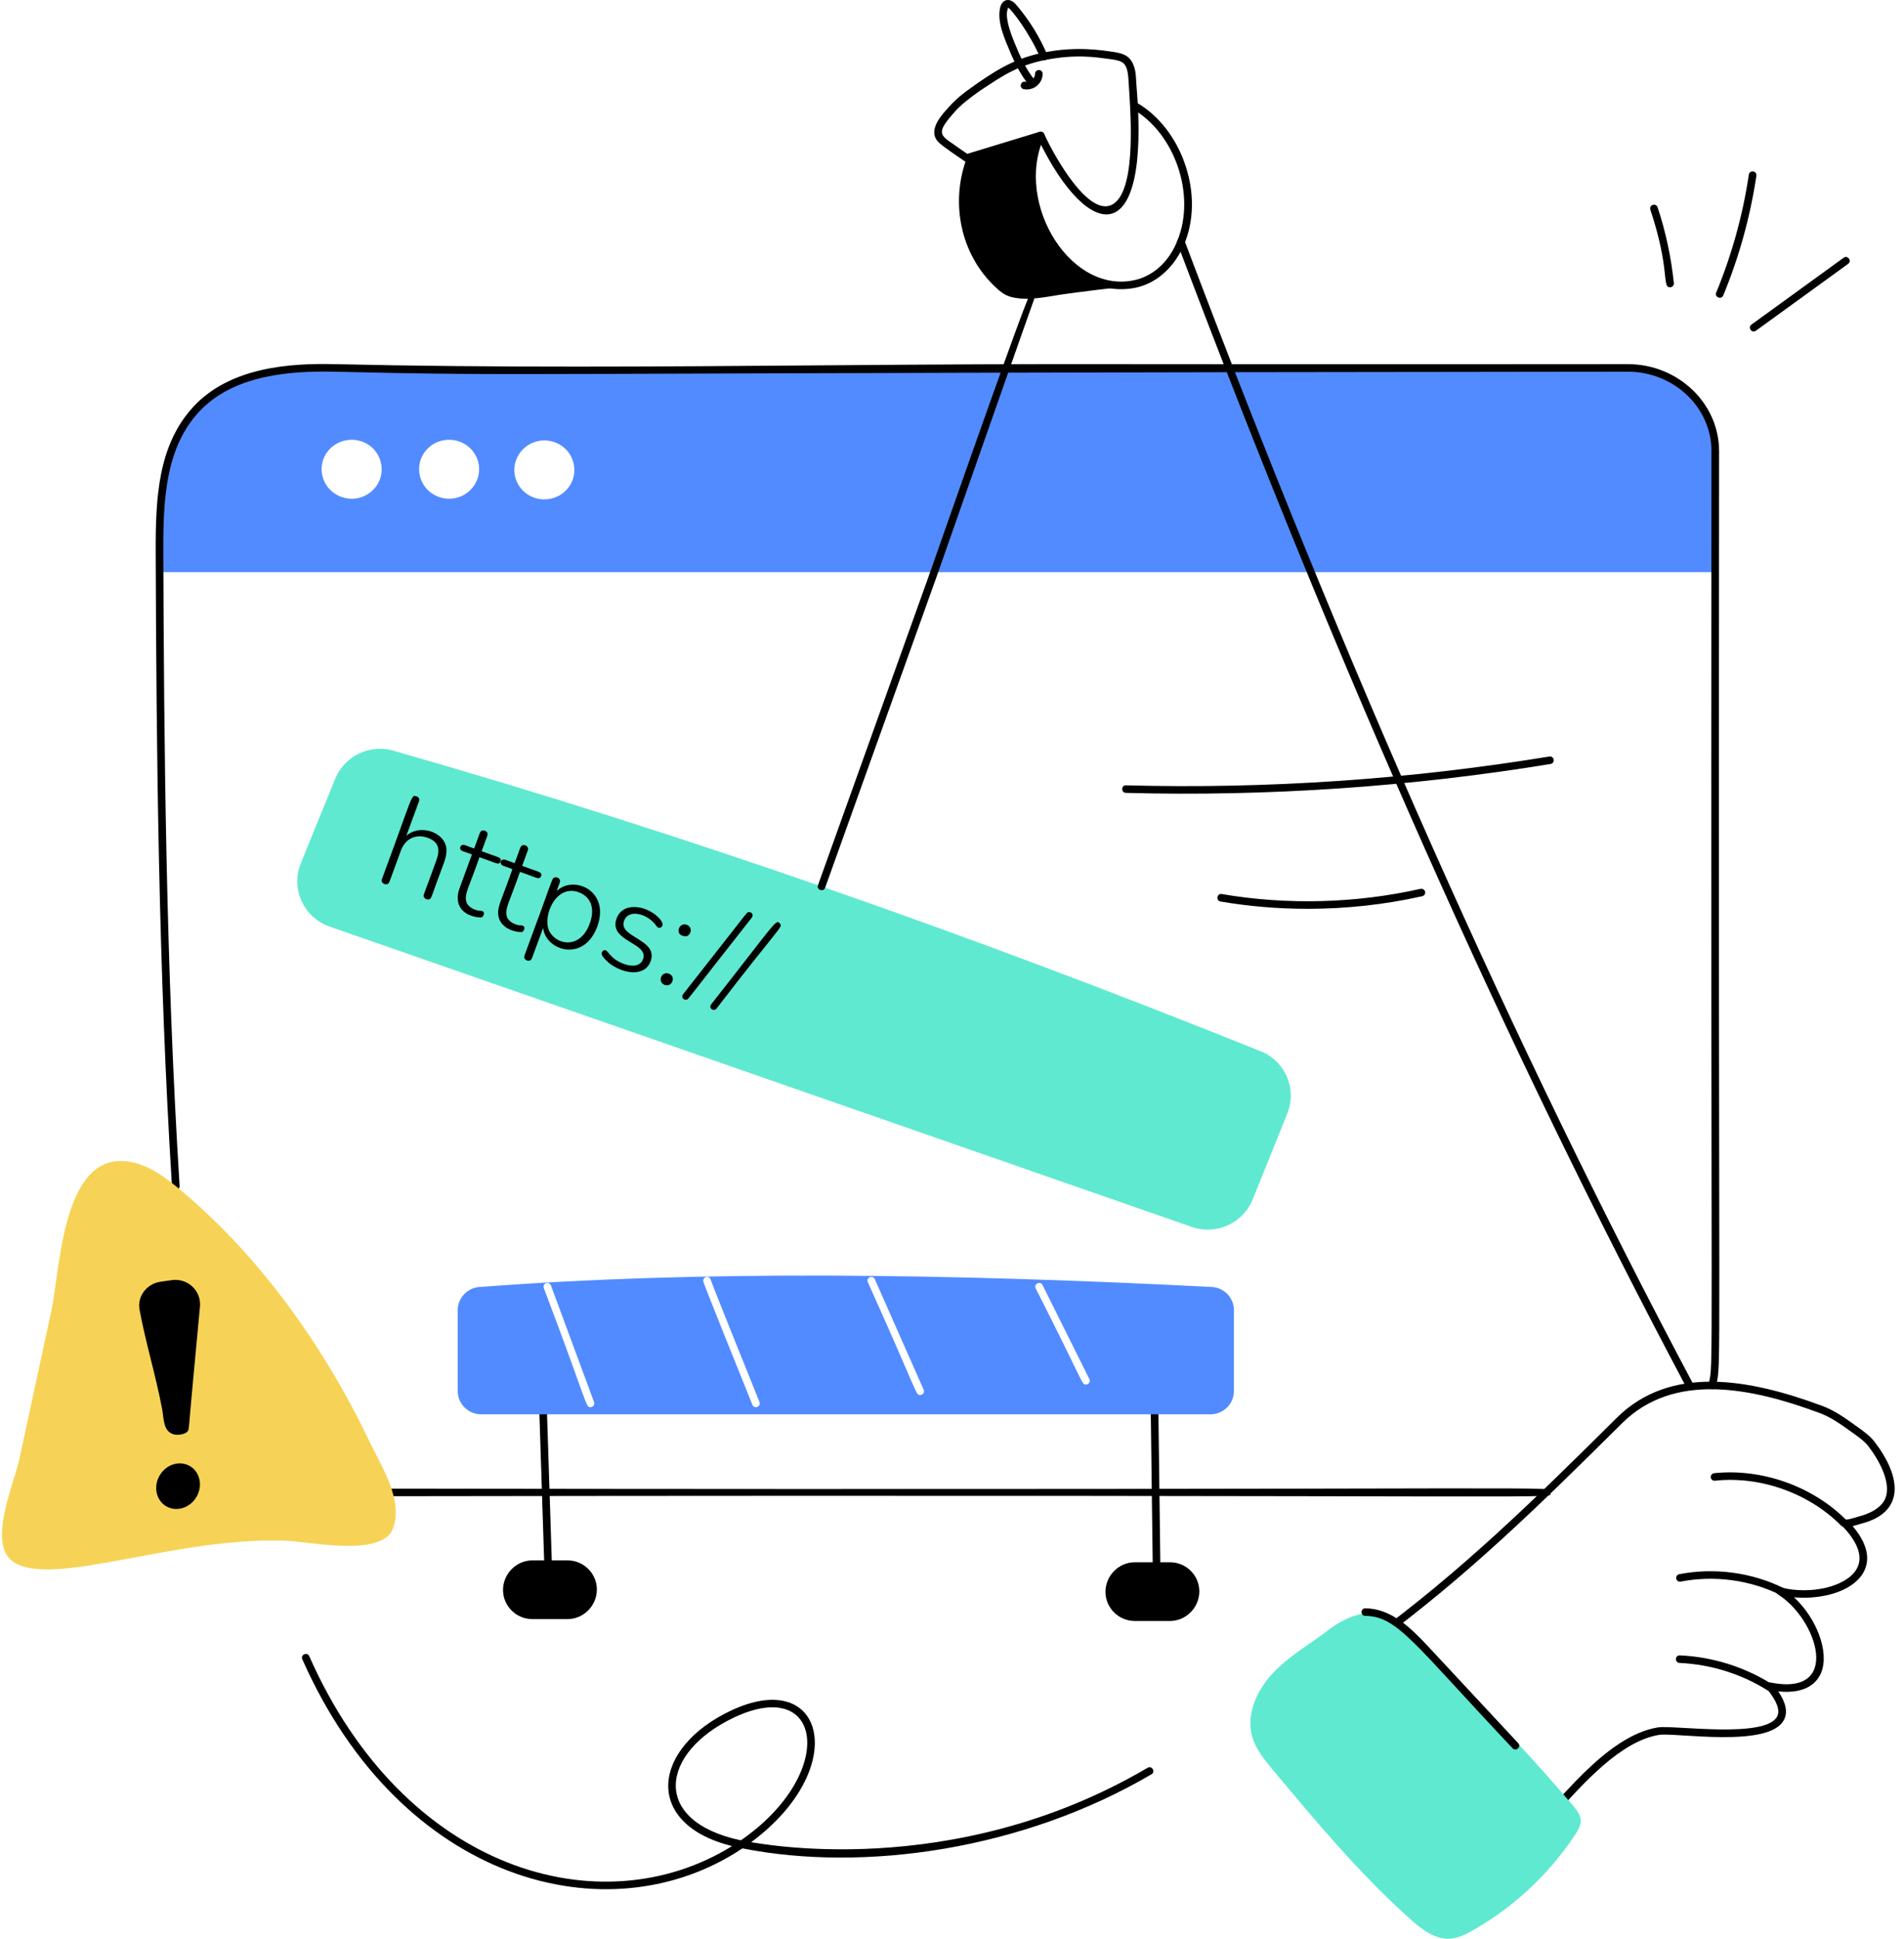 <svg width="168" height="171" viewBox="0 0 168 171" fill="none" xmlns="http://www.w3.org/2000/svg">
<g id="Layer_1" clip-path="url(#clip0_2711_17833)">
<g id="15">
<path id="Vector" d="M143.647 32.438H26.505C19.637 32.438 14.059 37.758 14.059 44.304V50.464H151.375V39.784C151.375 35.731 147.907 32.438 143.647 32.438L143.647 32.438ZM31.464 43.958C30.013 44.184 28.655 43.224 28.413 41.811C28.171 40.385 29.152 39.051 30.604 38.825C32.042 38.585 33.413 39.544 33.641 40.971C33.883 42.385 32.902 43.718 31.464 43.958ZM40.052 43.958C38.614 44.184 37.243 43.224 37.015 41.811C36.773 40.385 37.754 39.051 39.192 38.825C40.643 38.585 42.001 39.544 42.243 40.971C42.471 42.385 41.504 43.718 40.052 43.958ZM48.465 44.011C47.014 44.251 45.657 43.291 45.414 41.864C45.186 40.451 46.167 39.118 47.605 38.878C49.043 38.651 50.414 39.611 50.642 41.025C50.884 42.451 49.903 43.784 48.465 44.011Z" fill="#528BFF"/>
<path id="Vector_2" d="M34.649 131.969C34.205 131.969 34.205 131.302 34.649 131.302C142.907 131.461 136.752 130.972 136.752 131.635C136.752 132.299 143 131.81 34.649 131.969Z" fill="currentColor"/>
<path id="Vector_3" d="M150.751 122.124C151.236 119.937 150.921 124.111 151.012 39.797C151.012 35.93 147.696 32.784 143.621 32.784C40.067 32.874 47.547 33.203 29.44 32.784C25.793 32.713 20.581 32.99 17.494 36.394C14.621 39.572 14.395 44.005 14.41 48.65C14.47 65.617 14.637 85.333 15.847 104.602C15.872 105.044 15.203 105.081 15.175 104.644C13.965 85.356 13.798 65.629 13.738 48.653C13.723 43.873 13.961 39.304 16.994 35.949C20.266 32.34 25.671 32.035 29.456 32.118C43.634 32.446 58.089 32.337 72.067 32.227C97.529 32.033 88.586 32.166 143.62 32.118C148.067 32.118 151.684 35.563 151.684 39.797C151.588 123.867 151.928 119.921 151.407 122.267C151.313 122.696 150.656 122.557 150.751 122.124Z" fill="currentColor"/>
<path id="Vector_4" d="M34.946 66.282C60.381 73.549 85.733 82.482 111.026 92.639C113.325 93.435 114.489 95.973 113.585 98.216L110.532 105.787C109.682 107.896 107.308 108.966 105.148 108.214L29.091 81.732C26.791 80.931 25.63 78.386 26.543 76.143L29.574 68.698C30.428 66.6 32.793 65.537 34.946 66.282Z" fill="#5FE9D0"/>
<path id="Vector_5" d="M48.438 140.716C48.257 140.716 48.109 140.574 48.102 140.393L47.591 124.593C47.586 124.409 47.73 124.255 47.917 124.249C48.072 124.25 48.257 124.387 48.263 124.572L48.774 140.372C48.779 140.556 48.635 140.71 48.449 140.716H48.438Z" fill="currentColor"/>
<path id="Vector_6" d="M102.077 140.716C101.893 140.716 101.743 140.57 101.741 140.387L101.54 124.586C101.537 124.403 101.686 124.252 101.872 124.249H101.876C102.06 124.249 102.21 124.396 102.212 124.578L102.413 140.379C102.416 140.562 102.267 140.713 102.081 140.716H102.077Z" fill="currentColor"/>
<g id="Group">
<path id="Vector_7" d="M50.074 137.963H46.974C45.729 137.963 44.72 138.964 44.72 140.199V140.24C44.72 141.474 45.729 142.476 46.974 142.476H50.074C51.319 142.476 52.328 141.474 52.328 140.24V140.199C52.328 138.964 51.319 137.963 50.074 137.963Z" fill="currentColor"/>
<path id="Vector_8" d="M50.075 142.808H46.975C45.547 142.808 44.384 141.656 44.384 140.24C44.384 138.823 45.547 137.629 46.975 137.629H50.075C51.503 137.629 52.664 138.782 52.664 140.199C52.664 141.615 51.503 142.808 50.075 142.808V142.808ZM46.975 138.295C45.917 138.295 45.056 139.149 45.056 140.199C45.056 141.248 45.917 142.142 46.975 142.142H50.075C51.133 142.142 51.992 141.289 51.992 140.239C51.992 139.19 51.133 138.295 50.075 138.295H46.975Z" fill="currentColor"/>
</g>
<g id="Group_2">
<path id="Vector_9" d="M103.233 138.128H100.133C98.888 138.128 97.879 139.129 97.879 140.364V140.405C97.879 141.64 98.888 142.641 100.133 142.641H103.233C104.478 142.641 105.487 141.64 105.487 140.405V140.364C105.487 139.129 104.478 138.128 103.233 138.128Z" fill="currentColor"/>
<path id="Vector_10" d="M103.233 142.974H100.132C98.704 142.974 97.542 141.821 97.542 140.405C97.542 138.988 98.704 137.794 100.132 137.794H103.233C104.661 137.794 105.823 138.947 105.823 140.363C105.823 141.78 104.661 142.974 103.233 142.974ZM100.132 138.461C99.074 138.461 98.214 139.314 98.214 140.363C98.214 141.413 99.074 142.307 100.132 142.307H103.233C104.291 142.307 105.151 141.454 105.151 140.405C105.151 139.355 104.291 138.461 103.233 138.461H100.132Z" fill="currentColor"/>
</g>
<path id="Vector_11" d="M106.802 113.508C83.453 112.312 61.584 112.047 42.462 113.508C41.316 113.508 40.387 114.43 40.387 115.567V122.688C40.387 123.826 41.316 124.747 42.462 124.747H106.802C107.948 124.747 108.877 123.826 108.877 122.688V115.567C108.877 114.43 107.948 113.508 106.802 113.508V113.508ZM52.101 124.114C51.651 124.114 51.962 124.107 47.982 113.608C47.918 113.435 48.007 113.243 48.182 113.181C48.355 113.115 48.55 113.206 48.612 113.379L52.416 123.666C52.498 123.887 52.332 124.114 52.101 124.114H52.101ZM66.387 123.905C65.68 122.153 62.147 113.396 62.059 113.042C61.952 112.628 62.591 112.437 62.71 112.878C62.814 113.228 65.339 119.513 67.012 123.657C67.177 124.068 66.552 124.313 66.387 123.905ZM81.192 123.044C80.772 123.044 81.081 123.083 76.574 113.095C76.396 112.692 77.007 112.421 77.188 112.827L81.499 122.576C81.598 122.799 81.433 123.044 81.192 123.044ZM95.819 122.12C95.422 122.12 95.704 122.136 91.386 113.641C91.191 113.247 91.792 112.95 91.99 113.346L96.121 121.639C96.229 121.857 96.07 122.12 95.819 122.12Z" fill="#528BFF"/>
<g id="Group_3">
<path id="Vector_12" d="M33.705 77.795C33.669 77.716 33.669 77.623 33.709 77.515C36.475 70.074 36.253 70.063 36.759 70.248C36.965 70.322 37.044 70.475 36.962 70.699L35.743 74.017L35.613 73.97C36.76 72.536 39.267 73.305 39.39 74.871C39.418 75.222 39.348 75.621 39.185 76.066C38.018 79.157 38.106 79.21 37.895 79.31C37.721 79.387 37.476 79.28 37.407 79.133C37.311 78.93 37.407 78.95 38.503 75.882C38.856 74.92 38.723 74.251 37.741 73.898C36.737 73.534 35.779 73.92 35.367 75.04L34.371 77.755C34.216 78.173 33.787 77.969 33.704 77.795H33.705Z" fill="currentColor"/>
<path id="Vector_13" d="M40.559 78.319L41.641 75.368C40.901 75.08 40.737 75.091 40.637 74.925C40.559 74.796 40.618 74.593 40.779 74.537C40.964 74.473 41.093 74.591 41.836 74.84C42.315 73.609 42.312 73.355 42.511 73.272C42.722 73.184 43.137 73.341 42.993 73.732L42.499 75.079C43.8 75.571 44.076 75.589 44.167 75.761C44.237 75.9 44.154 76.094 44.025 76.149C43.848 76.224 43.689 76.085 42.304 75.607C41.453 78.118 40.924 78.858 41.156 79.572C41.313 80.048 41.972 80.315 42.314 80.326C42.483 80.329 42.631 80.345 42.687 80.479C42.743 80.615 42.621 80.952 42.395 80.922C42.303 80.922 42.186 80.909 42.039 80.885C40.774 80.672 40.03 79.754 40.559 78.319H40.559Z" fill="currentColor"/>
<path id="Vector_14" d="M43.962 80.677C43.883 79.91 44.276 79.362 45.214 76.659L44.412 76.369C43.99 76.217 44.174 75.688 44.607 75.841L45.409 76.131C45.887 74.9 45.885 74.647 46.084 74.564C46.278 74.482 46.712 74.626 46.566 75.024L46.072 76.371C47.374 76.862 47.649 76.88 47.74 77.052C47.81 77.192 47.725 77.387 47.598 77.44C47.421 77.515 47.262 77.377 45.877 76.898C45.026 79.409 44.496 80.149 44.729 80.863C44.886 81.34 45.544 81.606 45.887 81.617C46.06 81.621 46.204 81.635 46.259 81.77C46.319 81.913 46.188 82.244 45.968 82.214C45.876 82.213 45.759 82.201 45.612 82.177C44.808 82.041 44.04 81.527 43.962 80.677H43.962Z" fill="currentColor"/>
<path id="Vector_15" d="M46.285 84.257C48.821 77.444 48.675 77.511 48.9 77.405C49.099 77.313 49.531 77.462 49.381 77.871L48.977 78.969L48.882 78.863C50.237 76.997 53.924 78.379 52.703 81.72C51.461 85.094 47.763 83.747 47.917 81.491L48.035 81.533L46.947 84.496C46.908 84.604 46.849 84.676 46.77 84.712C46.559 84.81 46.145 84.638 46.285 84.257ZM52.029 81.476C52.576 79.988 52.025 79.047 51.057 78.697C49.076 77.977 47.926 80.683 48.404 81.972C48.895 83.304 51.148 83.871 52.029 81.476V81.476Z" fill="currentColor"/>
<path id="Vector_16" d="M53.903 85.069C53.668 84.905 53.079 84.363 53.084 84.121C53.084 84.003 53.15 83.883 53.262 83.831C53.675 83.637 53.668 84.521 55.046 85.019C55.734 85.267 56.491 85.276 56.741 84.594C57.273 83.137 53.659 83.049 54.406 81.005C54.637 80.381 55.148 80.037 55.836 80.003C57.212 79.937 58.484 81.068 58.464 81.557C58.454 81.805 58.13 81.974 57.93 81.692C57.242 80.643 55.486 80.082 55.064 81.218C54.523 82.705 58.13 82.829 57.407 84.786C57.239 85.246 56.923 85.544 56.457 85.681C55.64 85.923 54.602 85.558 53.903 85.068L53.903 85.069Z" fill="currentColor"/>
<path id="Vector_17" d="M58.34 86.6C58.22 86.345 58.338 86.009 58.602 85.888C58.968 85.716 59.515 86.038 59.328 86.554C59.275 86.697 59.187 86.8 59.063 86.86C58.819 86.977 58.462 86.866 58.341 86.6H58.34ZM59.919 82.296C59.791 82.005 59.947 81.689 60.183 81.58C60.45 81.456 60.796 81.597 60.905 81.841C61.01 82.075 60.91 82.422 60.641 82.557C60.515 82.621 60.041 82.571 59.919 82.296Z" fill="currentColor"/>
<path id="Vector_18" d="M60.592 88.169C60.34 88.238 60.063 87.977 60.276 87.689C66.205 80.155 65.868 80.498 66.019 80.456C66.251 80.392 66.553 80.649 66.335 80.936C60.42 88.45 60.764 88.121 60.592 88.169Z" fill="currentColor"/>
<path id="Vector_19" d="M63.235 88.942C62.997 89.263 62.483 88.948 62.752 88.584C68.559 81.206 68.449 81.032 68.831 81.472C69.091 81.781 68.77 81.74 63.235 88.942Z" fill="currentColor"/>
</g>
<path id="Vector_20" d="M72.174 78.074L81.937 50.842C87.744 34.281 90.726 25.992 90.884 25.976C91.144 25.952 91.332 26.213 91.227 26.445C91.028 26.959 85.487 42.745 82.571 51.063L72.807 78.298C72.659 78.713 72.023 78.489 72.174 78.074V78.074Z" fill="currentColor"/>
<path id="Vector_21" d="M148.766 122.311C132.98 92.606 118.299 59.617 103.885 21.462C103.732 21.049 104.356 20.815 104.516 21.228C118.919 59.357 133.587 92.321 149.36 122.002C149.568 122.392 148.97 122.702 148.766 122.311Z" fill="currentColor"/>
<path id="Vector_22" d="M134.43 162.095C137.43 159.094 141.658 153.104 146.295 152.359C147.699 152.146 155.79 153.37 156.809 151.394C157.09 150.85 156.779 150.023 155.886 148.94C155.693 148.707 155.886 148.35 156.212 148.402C162.574 149.669 160.359 142.799 156.868 140.625C156.548 140.426 156.753 139.926 157.129 140.019C159.801 140.688 162.921 139.936 163.813 138.403C164.572 137.103 163.534 135.603 162.53 134.574C162.278 134.316 162.562 133.898 162.902 134.035C163.173 134.023 163.887 133.791 164.022 133.755C164.837 133.546 165.759 133.133 166.211 132.43C167.081 131.052 165.819 128.806 164.844 127.546C164.512 127.119 163.964 126.728 163.481 126.383C162.538 125.713 161.582 124.992 160.481 124.603C154.436 122.365 147.671 121.024 143.131 125.525C135.932 132.671 129.336 139.148 121.265 145.024C120.91 145.286 120.509 144.749 120.867 144.488C128.92 138.623 135.492 132.165 142.656 125.054C147.423 120.327 154.414 121.647 160.712 123.977C161.861 124.382 162.884 125.129 163.874 125.843C164.394 126.214 164.983 126.634 165.377 127.138C167.82 130.302 168.092 133.412 164.2 134.398C164.032 134.448 163.716 134.545 163.467 134.606C165.092 136.512 164.889 137.892 164.395 138.737C163.425 140.401 160.71 141.099 158.3 140.887C160.279 142.725 161.43 145.693 160.695 147.522C160.387 148.292 159.481 149.453 156.906 149.184C157.59 150.198 157.754 151.026 157.407 151.698C156.113 154.211 147.824 152.797 146.399 153.018C143.031 153.558 139.741 157.238 137.098 160.194C136.319 161.063 135.584 161.885 134.907 162.563C134.598 162.877 134.115 162.409 134.429 162.095H134.43Z" fill="currentColor"/>
<path id="Vector_23" d="M162.44 134.551C159.601 131.697 155.335 130.174 151.32 130.601C151.14 130.63 150.97 130.487 150.95 130.304C150.932 130.121 151.066 129.957 151.25 129.937C155.469 129.502 159.939 131.087 162.918 134.082C163.232 134.396 162.75 134.864 162.44 134.551Z" fill="currentColor"/>
<path id="Vector_24" d="M155.931 149.074C153.606 147.629 150.932 146.799 148.194 146.675C147.75 146.654 147.779 145.985 148.226 146.009C151.078 146.139 153.867 147.002 156.288 148.509C156.664 148.742 156.31 149.306 155.931 149.074Z" fill="currentColor"/>
<path id="Vector_25" d="M157.106 140.683C154.398 139.349 151.268 138.928 148.299 139.5C148.106 139.543 147.939 139.416 147.905 139.237C147.87 139.056 147.988 138.881 148.17 138.846C151.283 138.249 154.563 138.686 157.405 140.087C157.572 140.169 157.638 140.368 157.556 140.534C157.478 140.691 157.282 140.768 157.106 140.684V140.683Z" fill="currentColor"/>
<path id="Vector_26" d="M138.782 159.241C139.626 160.231 139.705 160.728 138.996 161.804C136.712 165.275 133.588 168.198 129.963 170.258C129.343 170.61 128.686 170.943 127.974 170.994C126.63 171.088 125.448 170.174 124.447 169.279C119.982 165.29 116.131 160.681 112.298 156.09C111.574 155.223 110.833 154.324 110.508 153.245C109.907 151.246 110.891 149.071 112.332 147.551C113.774 146.032 115.634 144.983 117.3 143.71C118.921 142.471 121.393 141.532 123.242 143.027C125.048 144.487 126.724 146.41 128.39 148.055C132.013 151.634 135.482 155.367 138.783 159.241H138.782Z" fill="#5FE9D0"/>
<path id="Vector_27" d="M133.463 154.2C124.787 145.024 123.324 142.547 120.465 142.525C120.023 142.521 120.024 141.858 120.468 141.858H120.471C122.714 141.876 124.436 143.526 126.008 145.214L133.956 153.747C134.26 154.073 133.764 154.523 133.463 154.2H133.463Z" fill="currentColor"/>
<path id="Vector_28" d="M4.527 115.64C5.306 112.03 5.475 101.708 11.231 102.439C13.094 102.676 14.661 103.894 16.092 105.1C20.773 109.044 24.73 113.802 28.029 118.929C29.725 121.566 31.25 124.312 32.6 127.139C33.648 129.33 35.586 132.27 34.69 134.785C33.773 137.358 27.521 136.009 25.421 135.908C15.636 135.441 4.575 140.149 1.143 137.737C-1.122 136.144 1.245 130.843 1.698 128.745C2.641 124.377 3.583 120.008 4.527 115.639V115.64Z" fill="#F6D356"/>
<path id="Vector_29" d="M16.551 126.248C16.71 126.008 16.605 126.309 17.032 121.8C17.235 119.615 17.441 117.428 17.644 115.243C17.772 113.851 16.559 112.712 15.163 112.91C14.83 112.956 14.496 113.005 14.164 113.051C12.964 113.22 12.095 114.327 12.312 115.507C12.846 118.429 13.76 121.359 14.315 124.329C14.462 125.132 14.384 126.33 15.419 126.533C15.666 126.582 16.349 126.535 16.55 126.248" fill="currentColor"/>
<path id="Vector_30" d="M17.358 131.995C16.802 132.985 15.611 133.381 14.703 132.877C13.793 132.376 13.51 131.164 14.066 130.174C14.621 129.183 15.81 128.786 16.721 129.291C17.629 129.795 17.914 131.005 17.358 131.995Z" fill="currentColor"/>
<path id="Vector_31" d="M99.346 69.933C98.899 69.921 98.916 69.24 99.364 69.267C111.835 69.603 124.399 68.744 136.702 66.727C137.152 66.667 137.243 67.315 136.812 67.385C124.469 69.407 111.82 70.268 99.346 69.934V69.933Z" fill="currentColor"/>
<path id="Vector_32" d="M115.386 80.16C112.801 80.16 110.22 79.947 107.694 79.515C107.241 79.438 107.39 78.766 107.807 78.859C113.575 79.84 119.638 79.682 125.342 78.397C125.521 78.361 125.705 78.47 125.745 78.648C125.786 78.828 125.673 79.006 125.492 79.048C122.2 79.788 118.79 80.16 115.386 80.16Z" fill="currentColor"/>
<path id="Vector_33" d="M151.431 25.804C152.809 22.467 153.777 18.967 154.31 15.402C154.378 14.959 155.04 15.071 154.975 15.501C154.434 19.119 153.451 22.671 152.053 26.057C151.883 26.465 151.264 26.213 151.431 25.805L151.431 25.804Z" fill="currentColor"/>
<path id="Vector_34" d="M154.54 28.631L162.673 22.734C163.026 22.472 163.431 23.009 163.07 23.273L154.936 29.17C154.579 29.43 154.18 28.894 154.54 28.631Z" fill="currentColor"/>
<path id="Vector_35" d="M147.357 25.341C146.61 25.341 147.397 23.843 145.619 18.491C145.561 18.316 145.657 18.127 145.833 18.07C146.002 18.012 146.199 18.107 146.257 18.282C146.978 20.45 147.46 22.702 147.692 24.974C147.71 25.157 147.575 25.321 147.391 25.339C147.379 25.341 147.367 25.341 147.357 25.341H147.357Z" fill="currentColor"/>
<path id="Vector_36" d="M26.673 146.349C26.494 145.943 27.111 145.678 27.287 146.081C35.673 165.036 52.996 170.011 64.592 162.83C56.688 160.858 57.528 154.166 64.486 150.884C72.784 146.964 75.107 155.947 66.276 162.491C66.601 162.485 83.905 166.117 101.258 155.923C101.622 155.693 101.992 156.266 101.599 156.496C90.27 163.153 76.266 165.154 65.507 163.032C53.658 170.936 35.374 166.023 26.673 146.349ZM64.774 151.485C58.271 154.555 57.358 160.619 65.369 162.322C73.854 156.466 72.656 147.762 64.774 151.485Z" fill="currentColor"/>
<path id="Vector_37" d="M99.483 25.278C99.47 25.211 94.43 25.865 93.973 25.932C92.427 26.145 90.774 26.585 89.229 26.198C89.189 26.185 89.148 26.171 89.108 26.158C88.651 26.025 88.274 25.732 87.925 25.411C84.713 22.465 83.84 17.865 85.304 13.932L91.823 11.945C89.209 17.689 93.777 25.688 99.47 25.145C99.47 25.185 99.483 25.238 99.483 25.278V25.278Z" fill="currentColor"/>
<path id="Vector_38" d="M91.517 11.809C91.692 11.404 92.311 11.678 92.128 12.082C89.433 18.013 94.65 26.323 100.476 24.613C102.002 24.128 103.216 22.923 103.888 21.224C105.543 17.193 103.652 11.703 99.896 9.595C99.513 9.379 99.832 8.8 100.227 9.014C102.222 10.134 103.825 12.2 104.629 14.684C106.412 20.209 103.558 25.189 99.496 25.478C93.599 26.063 88.777 17.829 91.517 11.809L91.517 11.809Z" fill="currentColor"/>
<path id="Vector_39" d="M91.642 12.349C85.278 14.237 85.359 14.377 85.105 14.209C84.699 13.941 83.14 12.887 82.802 12.534C81.74 11.446 83.27 9.954 83.705 9.462C84.49 8.563 85.395 7.939 86.327 7.286C88.266 5.955 90.001 4.891 93.08 4.467C95.753 4.102 97.817 4.539 98.263 4.582C98.921 4.697 99.599 4.816 99.966 5.622C100.263 6.286 100.221 6.859 100.275 7.518C101.545 22.23 96.057 21.407 91.643 12.348L91.642 12.349ZM92.128 11.806C93.143 14.021 96.181 19.313 98.238 17.987C100.382 16.595 99.702 9.341 99.578 7.142C99.491 5.494 99.096 5.406 98.146 5.238C97.263 5.154 95.688 4.778 93.172 5.129C89.964 5.567 88.468 6.697 86.558 7.94C84.456 9.413 84.263 9.88 84.058 10.075C82.654 11.667 82.934 11.918 84.068 12.682C84.5 12.988 84.915 13.28 85.349 13.57L91.724 11.626C91.901 11.577 92.063 11.664 92.128 11.806V11.806Z" fill="currentColor"/>
<path id="Vector_40" d="M90.338 7.866C89.902 7.782 90.027 7.133 90.464 7.209C90.887 7.301 91.322 6.961 91.325 6.508C91.326 6.324 91.478 6.177 91.661 6.177H91.664C91.85 6.178 91.999 6.329 91.998 6.513C91.989 7.378 91.193 8.025 90.338 7.866Z" fill="currentColor"/>
<path id="Vector_41" d="M90.851 7.572C89.926 6.479 89.359 5.175 88.813 3.822C88.4 2.793 88.043 1.784 88.232 0.74C88.372 -0.01 89.041 -0.311 89.662 0.417C90.805 1.75 91.732 3.246 92.418 4.863C92.49 5.033 92.409 5.228 92.237 5.299C92.07 5.375 91.869 5.29 91.798 5.121C90.864 2.919 89.216 0.778 88.948 0.672C88.956 0.805 88.497 1.239 89.438 3.574C89.961 4.873 90.504 6.125 91.366 7.141C91.652 7.478 91.14 7.908 90.852 7.571L90.851 7.572Z" fill="currentColor"/>
</g>
</g>
<defs>
<clipPath id="clip0_2711_17833">
<rect width="167" height="171" fill="white" transform="translate(0.177)"/>
</clipPath>
</defs>
</svg>
